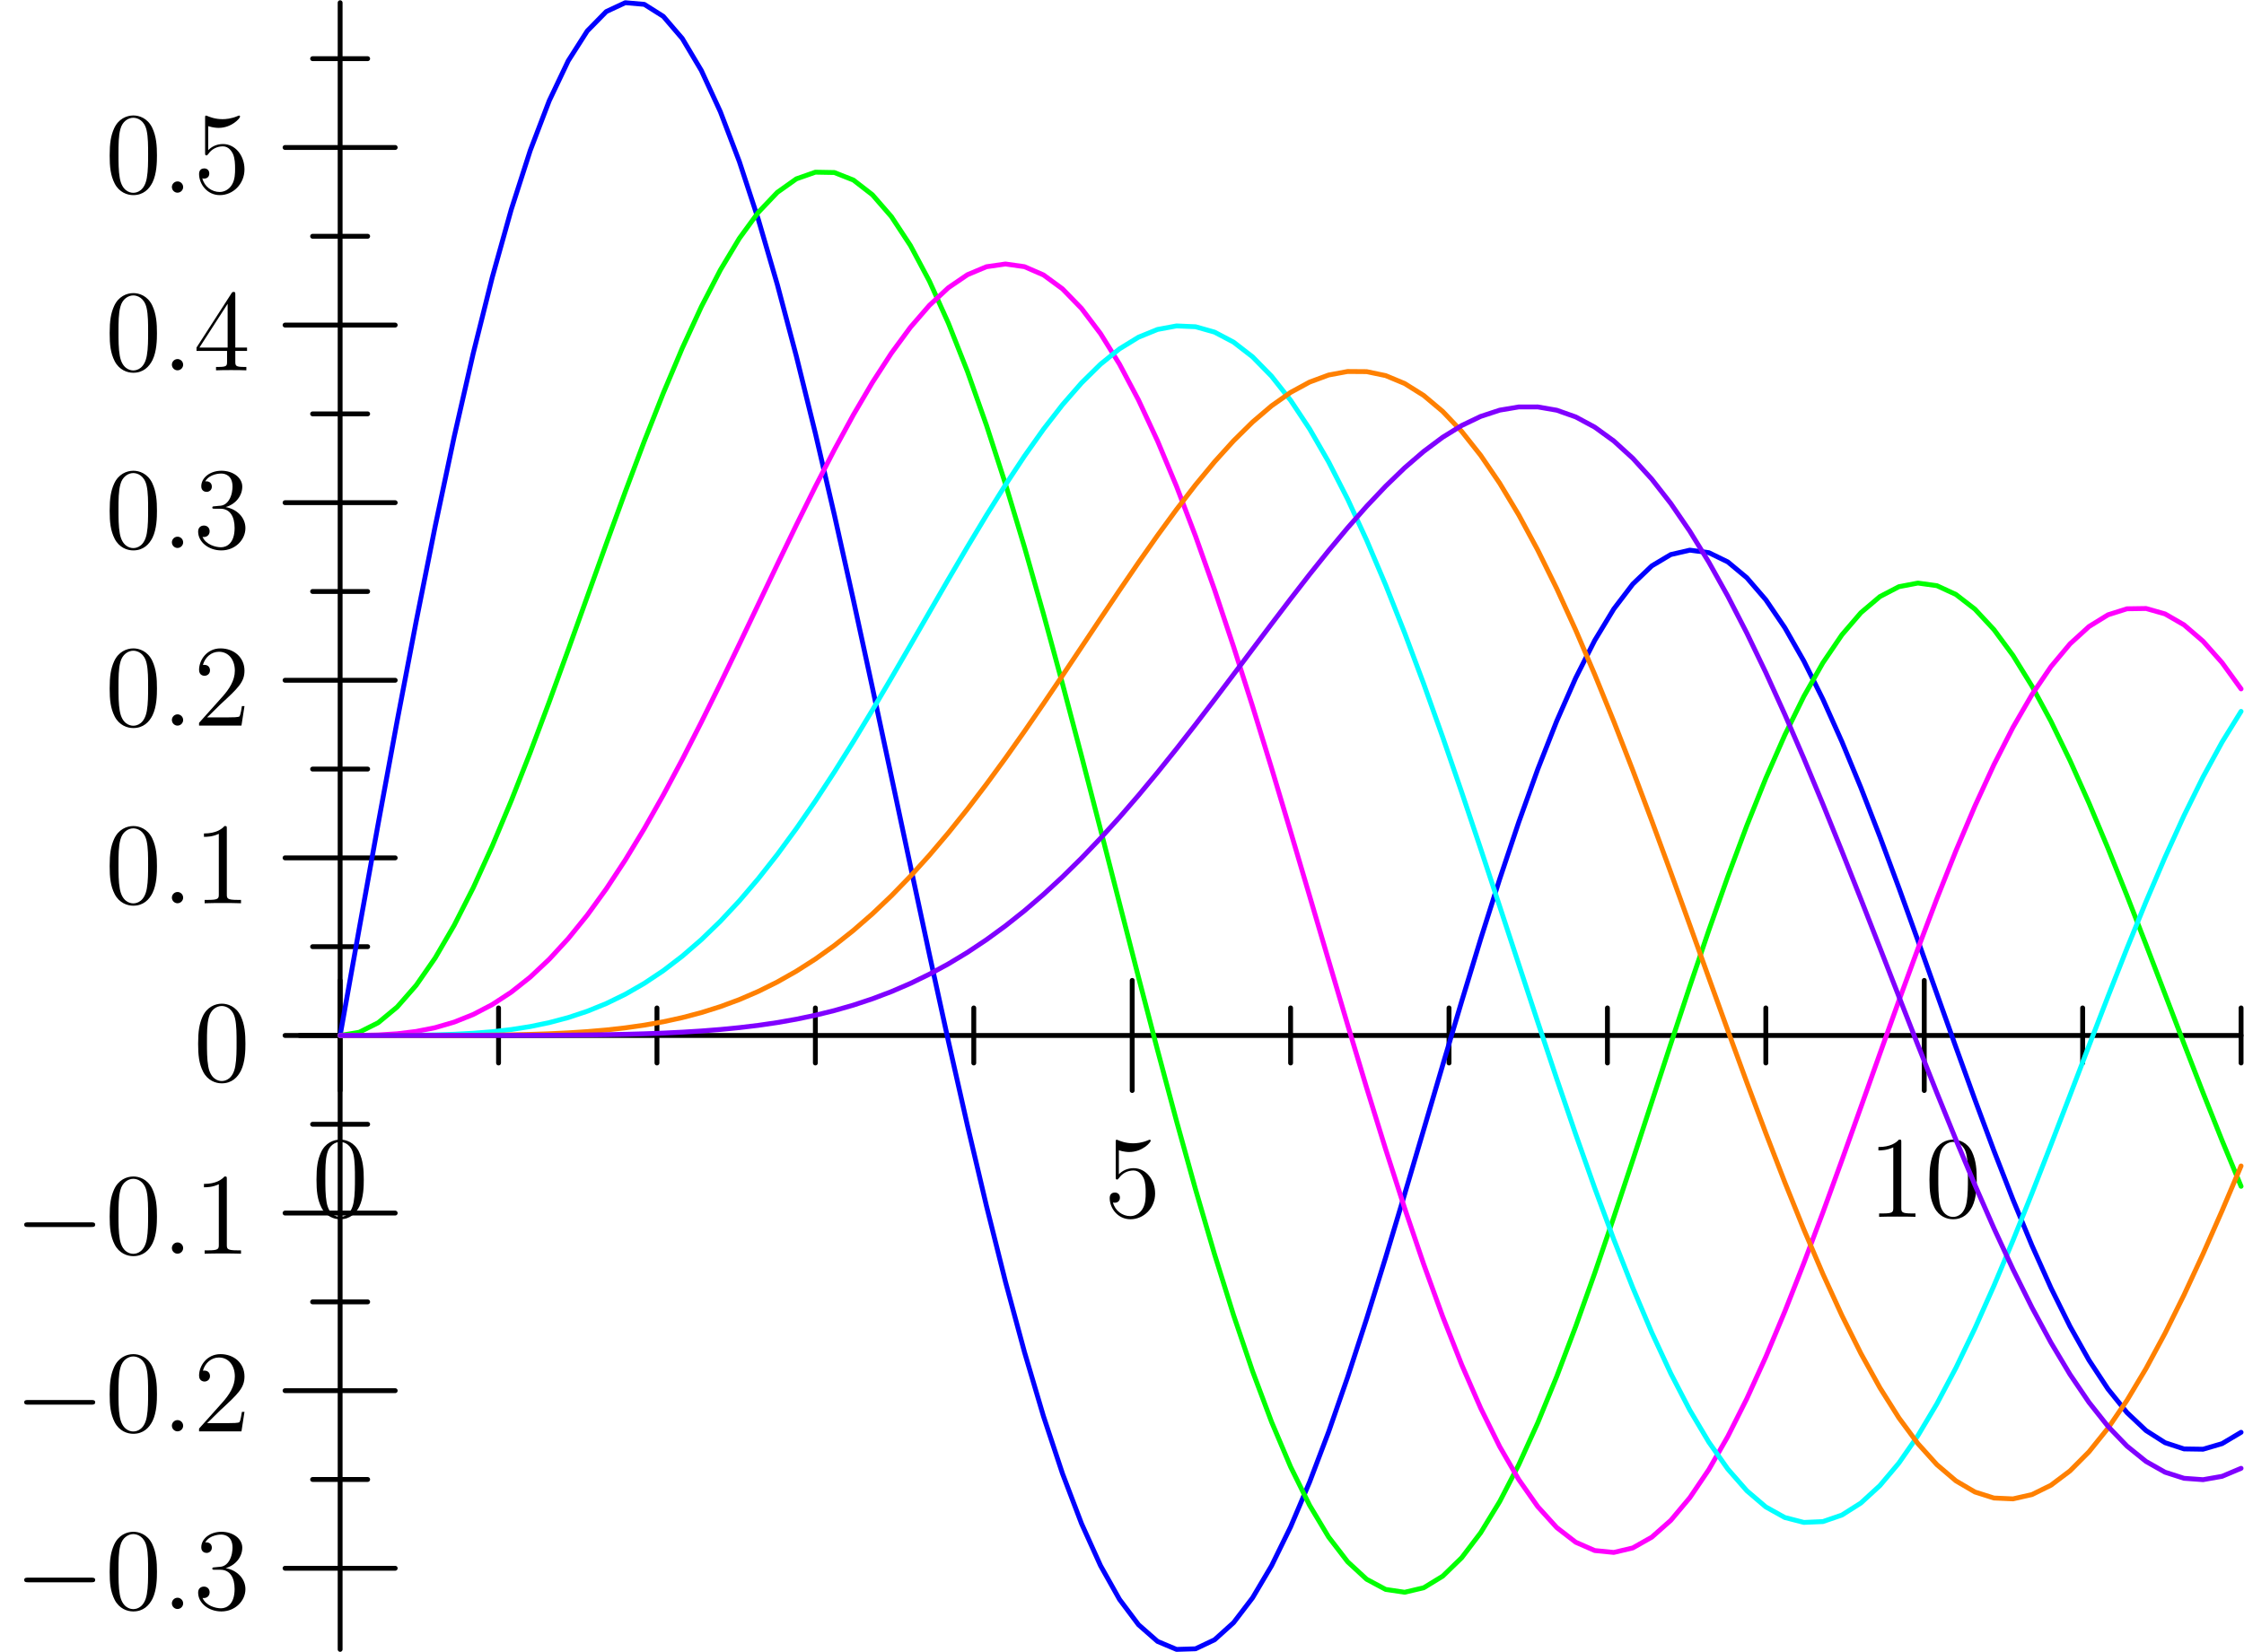 <?xml version='1.0' encoding='UTF-8'?>
<!-- This file was generated by dvisvgm 2.7.4 -->
<svg version='1.1' xmlns='http://www.w3.org/2000/svg' xmlns:xlink='http://www.w3.org/1999/xlink' width='230.962pt' height='170.079pt' viewBox='56.409 53.858 230.962 170.079'>
<defs>
<path id='g2-48' d='M5.356-3.826C5.356-4.818 5.296-5.786 4.866-6.695C4.376-7.687 3.515-7.95 2.929-7.95C2.236-7.95 1.387-7.603 .944-6.611C.61-5.858 .49-5.117 .49-3.826C.49-2.666 .574-1.793 1.004-.944C1.47-.036 2.295 .251 2.917 .251C3.957 .251 4.555-.371 4.902-1.064C5.332-1.961 5.356-3.132 5.356-3.826ZM2.917 .012C2.534 .012 1.757-.203 1.53-1.506C1.399-2.224 1.399-3.132 1.399-3.969C1.399-4.949 1.399-5.834 1.59-6.539C1.793-7.34 2.403-7.711 2.917-7.711C3.371-7.711 4.065-7.436 4.292-6.408C4.447-5.727 4.447-4.782 4.447-3.969C4.447-3.168 4.447-2.26 4.316-1.53C4.089-.215 3.335 .012 2.917 .012Z'/>
<path id='g2-49' d='M3.443-7.663C3.443-7.938 3.443-7.95 3.204-7.95C2.917-7.627 2.319-7.185 1.088-7.185V-6.838C1.363-6.838 1.961-6.838 2.618-7.149V-.921C2.618-.49 2.582-.347 1.53-.347H1.16V0C1.482-.024 2.642-.024 3.037-.024S4.579-.024 4.902 0V-.347H4.531C3.479-.347 3.443-.49 3.443-.921V-7.663Z'/>
<path id='g2-50' d='M5.26-2.008H4.997C4.961-1.805 4.866-1.148 4.746-.956C4.663-.849 3.981-.849 3.622-.849H1.411C1.733-1.124 2.463-1.889 2.774-2.176C4.591-3.85 5.26-4.471 5.26-5.655C5.26-7.03 4.172-7.95 2.786-7.95S.586-6.767 .586-5.738C.586-5.129 1.112-5.129 1.148-5.129C1.399-5.129 1.71-5.308 1.71-5.691C1.71-6.025 1.482-6.253 1.148-6.253C1.04-6.253 1.016-6.253 .98-6.241C1.207-7.054 1.853-7.603 2.63-7.603C3.646-7.603 4.268-6.755 4.268-5.655C4.268-4.639 3.682-3.754 3.001-2.989L.586-.287V0H4.949L5.26-2.008Z'/>
<path id='g2-51' d='M2.2-4.292C1.997-4.28 1.949-4.268 1.949-4.16C1.949-4.041 2.008-4.041 2.224-4.041H2.774C3.79-4.041 4.244-3.204 4.244-2.056C4.244-.49 3.431-.072 2.845-.072C2.271-.072 1.291-.347 .944-1.136C1.327-1.076 1.674-1.291 1.674-1.722C1.674-2.068 1.423-2.307 1.088-2.307C.801-2.307 .49-2.14 .49-1.686C.49-.622 1.554 .251 2.881 .251C4.304 .251 5.356-.837 5.356-2.044C5.356-3.144 4.471-4.005 3.324-4.208C4.364-4.507 5.033-5.38 5.033-6.312C5.033-7.257 4.053-7.95 2.893-7.95C1.698-7.95 .813-7.221 .813-6.348C.813-5.87 1.184-5.774 1.363-5.774C1.614-5.774 1.901-5.954 1.901-6.312C1.901-6.695 1.614-6.862 1.351-6.862C1.279-6.862 1.255-6.862 1.219-6.85C1.674-7.663 2.798-7.663 2.857-7.663C3.252-7.663 4.029-7.484 4.029-6.312C4.029-6.085 3.993-5.416 3.646-4.902C3.288-4.376 2.881-4.34 2.558-4.328L2.2-4.292Z'/>
<path id='g2-52' d='M4.316-7.783C4.316-8.01 4.316-8.07 4.148-8.07C4.053-8.07 4.017-8.07 3.921-7.926L.323-2.343V-1.997H3.467V-.909C3.467-.466 3.443-.347 2.57-.347H2.331V0C2.606-.024 3.551-.024 3.885-.024S5.177-.024 5.452 0V-.347H5.212C4.352-.347 4.316-.466 4.316-.909V-1.997H5.523V-2.343H4.316V-7.783ZM3.527-6.85V-2.343H.622L3.527-6.85Z'/>
<path id='g2-53' d='M1.53-6.85C2.044-6.683 2.463-6.671 2.594-6.671C3.945-6.671 4.806-7.663 4.806-7.831C4.806-7.878 4.782-7.938 4.71-7.938C4.686-7.938 4.663-7.938 4.555-7.89C3.885-7.603 3.312-7.568 3.001-7.568C2.212-7.568 1.65-7.807 1.423-7.902C1.339-7.938 1.315-7.938 1.303-7.938C1.207-7.938 1.207-7.867 1.207-7.675V-4.125C1.207-3.909 1.207-3.838 1.351-3.838C1.411-3.838 1.423-3.85 1.542-3.993C1.877-4.483 2.439-4.77 3.037-4.77C3.67-4.77 3.981-4.184 4.077-3.981C4.28-3.515 4.292-2.929 4.292-2.475S4.292-1.339 3.957-.801C3.694-.371 3.228-.072 2.702-.072C1.913-.072 1.136-.61 .921-1.482C.98-1.459 1.052-1.447 1.112-1.447C1.315-1.447 1.638-1.566 1.638-1.973C1.638-2.307 1.411-2.499 1.112-2.499C.897-2.499 .586-2.391 .586-1.925C.586-.909 1.399 .251 2.726 .251C4.077 .251 5.26-.885 5.26-2.403C5.26-3.826 4.304-5.009 3.049-5.009C2.367-5.009 1.841-4.71 1.53-4.376V-6.85Z'/>
<path id='g1-58' d='M2.2-.574C2.2-.921 1.913-1.16 1.626-1.16C1.279-1.16 1.04-.873 1.04-.586C1.04-.239 1.327 0 1.614 0C1.961 0 2.2-.287 2.2-.574Z'/>
<path id='g0-0' d='M7.878-2.75C8.082-2.75 8.297-2.75 8.297-2.989S8.082-3.228 7.878-3.228H1.411C1.207-3.228 .992-3.228 .992-2.989S1.207-2.75 1.411-2.75H7.878Z'/>
</defs>
<g id='page1'>
<g>
<g transform='matrix(0.996 0 0 0.996 91.417 160.464)'>
<path d='M 0 63.46L 0 -106.754' fill='none' stroke='#000000' stroke-linecap='round' stroke-linejoin='round' stroke-miterlimit='10.037' stroke-width='0.502'/>
</g>
</g>
<g>
<g transform='matrix(0.996 0 0 0.996 91.417 160.464)'>
<path d='M -5.691 55.074L 5.691 55.074' fill='none' stroke='#000000' stroke-linecap='round' stroke-linejoin='round' stroke-miterlimit='10.037' stroke-width='0.502'/>
</g>
</g>
<g>
<g transform='matrix(0.996 0 0 0.996 91.417 160.464)'>
<path d='M -5.691 36.716L 5.691 36.716' fill='none' stroke='#000000' stroke-linecap='round' stroke-linejoin='round' stroke-miterlimit='10.037' stroke-width='0.502'/>
</g>
</g>
<g>
<g transform='matrix(0.996 0 0 0.996 91.417 160.464)'>
<path d='M -5.691 18.358L 5.691 18.358' fill='none' stroke='#000000' stroke-linecap='round' stroke-linejoin='round' stroke-miterlimit='10.037' stroke-width='0.502'/>
</g>
</g>
<g>
<g transform='matrix(0.996 0 0 0.996 91.417 160.464)'>
<path d='M -5.691 -5.09535e-15L 5.691 -5.09535e-15' fill='none' stroke='#000000' stroke-linecap='round' stroke-linejoin='round' stroke-miterlimit='10.037' stroke-width='0.502'/>
</g>
</g>
<g>
<g transform='matrix(0.996 0 0 0.996 91.417 160.464)'>
<path d='M -5.691 -18.358L 5.691 -18.358' fill='none' stroke='#000000' stroke-linecap='round' stroke-linejoin='round' stroke-miterlimit='10.037' stroke-width='0.502'/>
</g>
</g>
<g>
<g transform='matrix(0.996 0 0 0.996 91.417 160.464)'>
<path d='M -5.691 -36.716L 5.691 -36.716' fill='none' stroke='#000000' stroke-linecap='round' stroke-linejoin='round' stroke-miterlimit='10.037' stroke-width='0.502'/>
</g>
</g>
<g>
<g transform='matrix(0.996 0 0 0.996 91.417 160.464)'>
<path d='M -5.691 -55.074L 5.691 -55.074' fill='none' stroke='#000000' stroke-linecap='round' stroke-linejoin='round' stroke-miterlimit='10.037' stroke-width='0.502'/>
</g>
</g>
<g>
<g transform='matrix(0.996 0 0 0.996 91.417 160.464)'>
<path d='M -5.691 -73.432L 5.691 -73.432' fill='none' stroke='#000000' stroke-linecap='round' stroke-linejoin='round' stroke-miterlimit='10.037' stroke-width='0.502'/>
</g>
</g>
<g>
<g transform='matrix(0.996 0 0 0.996 91.417 160.464)'>
<path d='M -5.691 -91.79L 5.691 -91.79' fill='none' stroke='#000000' stroke-linecap='round' stroke-linejoin='round' stroke-miterlimit='10.037' stroke-width='0.502'/>
</g>
</g>
<g>
<g transform='matrix(0.996 0 0 0.996 91.417 160.464)'>
<path d='M -2.845 45.895L 2.845 45.895' fill='none' stroke='#000000' stroke-linecap='round' stroke-linejoin='round' stroke-miterlimit='10.037' stroke-width='0.502'/>
</g>
</g>
<g>
<g transform='matrix(0.996 0 0 0.996 91.417 160.464)'>
<path d='M -2.845 27.537L 2.845 27.537' fill='none' stroke='#000000' stroke-linecap='round' stroke-linejoin='round' stroke-miterlimit='10.037' stroke-width='0.502'/>
</g>
</g>
<g>
<g transform='matrix(0.996 0 0 0.996 91.417 160.464)'>
<path d='M -2.845 9.179L 2.845 9.179' fill='none' stroke='#000000' stroke-linecap='round' stroke-linejoin='round' stroke-miterlimit='10.037' stroke-width='0.502'/>
</g>
</g>
<g>
<g transform='matrix(0.996 0 0 0.996 91.417 160.464)'>
<path d='M -2.845 -9.179L 2.845 -9.179' fill='none' stroke='#000000' stroke-linecap='round' stroke-linejoin='round' stroke-miterlimit='10.037' stroke-width='0.502'/>
</g>
</g>
<g>
<g transform='matrix(0.996 0 0 0.996 91.417 160.464)'>
<path d='M -2.845 -27.537L 2.845 -27.537' fill='none' stroke='#000000' stroke-linecap='round' stroke-linejoin='round' stroke-miterlimit='10.037' stroke-width='0.502'/>
</g>
</g>
<g>
<g transform='matrix(0.996 0 0 0.996 91.417 160.464)'>
<path d='M -2.845 -45.895L 2.845 -45.895' fill='none' stroke='#000000' stroke-linecap='round' stroke-linejoin='round' stroke-miterlimit='10.037' stroke-width='0.502'/>
</g>
</g>
<g>
<g transform='matrix(0.996 0 0 0.996 91.417 160.464)'>
<path d='M -2.845 -64.253L 2.845 -64.253' fill='none' stroke='#000000' stroke-linecap='round' stroke-linejoin='round' stroke-miterlimit='10.037' stroke-width='0.502'/>
</g>
</g>
<g>
<g transform='matrix(0.996 0 0 0.996 91.417 160.464)'>
<path d='M -2.845 -82.611L 2.845 -82.611' fill='none' stroke='#000000' stroke-linecap='round' stroke-linejoin='round' stroke-miterlimit='10.037' stroke-width='0.502'/>
</g>
</g>
<g>
<g transform='matrix(0.996 0 0 0.996 91.417 160.464)'>
<path d='M -2.845 -100.969L 2.845 -100.969' fill='none' stroke='#000000' stroke-linecap='round' stroke-linejoin='round' stroke-miterlimit='10.037' stroke-width='0.502'/>
</g>
</g>
<use x='57.909' y='219.511' xlink:href='#g0-0'/>
<use x='67.207' y='219.511' xlink:href='#g2-48'/>
<use x='73.06' y='219.511' xlink:href='#g1-58'/>
<use x='76.312' y='219.511' xlink:href='#g2-51'/>
<use x='57.909' y='201.222' xlink:href='#g0-0'/>
<use x='67.207' y='201.222' xlink:href='#g2-48'/>
<use x='73.06' y='201.222' xlink:href='#g1-58'/>
<use x='76.312' y='201.222' xlink:href='#g2-50'/>
<use x='57.909' y='182.932' xlink:href='#g0-0'/>
<use x='67.207' y='182.932' xlink:href='#g2-48'/>
<use x='73.06' y='182.932' xlink:href='#g1-58'/>
<use x='76.312' y='182.932' xlink:href='#g2-49'/>
<use x='76.312' y='165.141' xlink:href='#g2-48'/>
<use x='67.207' y='146.852' xlink:href='#g2-48'/>
<use x='73.06' y='146.852' xlink:href='#g1-58'/>
<use x='76.312' y='146.852' xlink:href='#g2-49'/>
<use x='67.207' y='128.563' xlink:href='#g2-48'/>
<use x='73.06' y='128.563' xlink:href='#g1-58'/>
<use x='76.312' y='128.563' xlink:href='#g2-50'/>
<use x='67.207' y='110.273' xlink:href='#g2-48'/>
<use x='73.06' y='110.273' xlink:href='#g1-58'/>
<use x='76.312' y='110.273' xlink:href='#g2-51'/>
<use x='67.207' y='91.984' xlink:href='#g2-48'/>
<use x='73.06' y='91.984' xlink:href='#g1-58'/>
<use x='76.312' y='91.984' xlink:href='#g2-52'/>
<use x='67.207' y='73.695' xlink:href='#g2-48'/>
<use x='73.06' y='73.695' xlink:href='#g1-58'/>
<use x='76.312' y='73.695' xlink:href='#g2-53'/>
<g>
<g transform='matrix(0.996 0 0 0.996 91.417 160.464)'>
<path d='M -4.188 -0L 196.438 0' fill='none' stroke='#000000' stroke-linecap='round' stroke-linejoin='round' stroke-miterlimit='10.037' stroke-width='0.502'/>
</g>
</g>
<g>
<g transform='matrix(0.996 0 0 0.996 91.417 160.464)'>
<path d='M 6.81532e-16 -5.691L 6.81532e-16 5.691' fill='none' stroke='#000000' stroke-linecap='round' stroke-linejoin='round' stroke-miterlimit='10.037' stroke-width='0.502'/>
</g>
</g>
<g>
<g transform='matrix(0.996 0 0 0.996 91.417 160.464)'>
<path d='M 81.849 -5.691L 81.849 5.691' fill='none' stroke='#000000' stroke-linecap='round' stroke-linejoin='round' stroke-miterlimit='10.037' stroke-width='0.502'/>
</g>
</g>
<g>
<g transform='matrix(0.996 0 0 0.996 91.417 160.464)'>
<path d='M 163.699 -5.691L 163.699 5.691' fill='none' stroke='#000000' stroke-linecap='round' stroke-linejoin='round' stroke-miterlimit='10.037' stroke-width='0.502'/>
</g>
</g>
<g>
<g transform='matrix(0.996 0 0 0.996 91.417 160.464)'>
<path d='M 16.37 -2.845L 16.37 2.845' fill='none' stroke='#000000' stroke-linecap='round' stroke-linejoin='round' stroke-miterlimit='10.037' stroke-width='0.502'/>
</g>
</g>
<g>
<g transform='matrix(0.996 0 0 0.996 91.417 160.464)'>
<path d='M 32.74 -2.845L 32.74 2.845' fill='none' stroke='#000000' stroke-linecap='round' stroke-linejoin='round' stroke-miterlimit='10.037' stroke-width='0.502'/>
</g>
</g>
<g>
<g transform='matrix(0.996 0 0 0.996 91.417 160.464)'>
<path d='M 49.11 -2.845L 49.11 2.845' fill='none' stroke='#000000' stroke-linecap='round' stroke-linejoin='round' stroke-miterlimit='10.037' stroke-width='0.502'/>
</g>
</g>
<g>
<g transform='matrix(0.996 0 0 0.996 91.417 160.464)'>
<path d='M 65.479 -2.845L 65.479 2.845' fill='none' stroke='#000000' stroke-linecap='round' stroke-linejoin='round' stroke-miterlimit='10.037' stroke-width='0.502'/>
</g>
</g>
<g>
<g transform='matrix(0.996 0 0 0.996 91.417 160.464)'>
<path d='M 98.219 -2.845L 98.219 2.845' fill='none' stroke='#000000' stroke-linecap='round' stroke-linejoin='round' stroke-miterlimit='10.037' stroke-width='0.502'/>
</g>
</g>
<g>
<g transform='matrix(0.996 0 0 0.996 91.417 160.464)'>
<path d='M 114.589 -2.845L 114.589 2.845' fill='none' stroke='#000000' stroke-linecap='round' stroke-linejoin='round' stroke-miterlimit='10.037' stroke-width='0.502'/>
</g>
</g>
<g>
<g transform='matrix(0.996 0 0 0.996 91.417 160.464)'>
<path d='M 130.959 -2.845L 130.959 2.845' fill='none' stroke='#000000' stroke-linecap='round' stroke-linejoin='round' stroke-miterlimit='10.037' stroke-width='0.502'/>
</g>
</g>
<g>
<g transform='matrix(0.996 0 0 0.996 91.417 160.464)'>
<path d='M 147.329 -2.845L 147.329 2.845' fill='none' stroke='#000000' stroke-linecap='round' stroke-linejoin='round' stroke-miterlimit='10.037' stroke-width='0.502'/>
</g>
</g>
<g>
<g transform='matrix(0.996 0 0 0.996 91.417 160.464)'>
<path d='M 180.068 -2.845L 180.068 2.845' fill='none' stroke='#000000' stroke-linecap='round' stroke-linejoin='round' stroke-miterlimit='10.037' stroke-width='0.502'/>
</g>
</g>
<g>
<g transform='matrix(0.996 0 0 0.996 91.417 160.464)'>
<path d='M 196.438 -2.845L 196.438 2.845' fill='none' stroke='#000000' stroke-linecap='round' stroke-linejoin='round' stroke-miterlimit='10.037' stroke-width='0.502'/>
</g>
</g>
<use x='88.494' y='179.134' xlink:href='#g2-48'/>
<use x='170.038' y='179.134' xlink:href='#g2-53'/>
<use x='248.655' y='179.134' xlink:href='#g2-49'/>
<use x='254.508' y='179.134' xlink:href='#g2-48'/>
<g transform='matrix(0.996 0 0 0.996 91.417 160.464)'>
<path d='M 0 0L 1.964 -10.995L 3.929 -21.871L 5.893 -32.512L 7.858 -42.802L 9.822 -52.632L 11.786 -61.898L 13.751 -70.5L 15.715 -78.349L 17.679 -85.365L 19.644 -91.475L 21.608 -96.621L 23.573 -100.752L 25.537 -103.832L 27.501 -105.837L 29.466 -106.754L 31.43 -106.585L 33.395 -105.343L 35.359 -103.053L 37.323 -99.754L 39.288 -95.495L 41.252 -90.337L 43.216 -84.349L 45.181 -77.612L 47.145 -70.212L 49.11 -62.244L 51.074 -53.809L 53.038 -45.011L 55.003 -35.958L 56.967 -26.759L 58.931 -17.526L 60.896 -8.366L 62.86 0.613L 64.825 9.307L 66.789 17.617L 68.753 25.453L 70.718 32.727L 72.682 39.362L 74.647 45.289L 76.611 50.451L 78.575 54.798L 80.54 58.294L 82.504 60.91L 84.468 62.634L 86.433 63.46L 88.397 63.398L 90.362 62.466L 92.326 60.695L 94.29 58.124L 96.255 54.804L 98.219 50.793L 100.183 46.159L 102.148 40.974L 104.112 35.32L 106.077 29.28L 108.041 22.944L 110.005 16.402L 111.97 9.748L 113.934 3.073L 115.899 -3.53L 117.863 -9.973L 119.827 -16.171L 121.792 -22.04L 123.756 -27.508L 125.72 -32.503L 127.685 -36.965L 129.649 -40.84L 131.614 -44.083L 133.578 -46.658L 135.542 -48.539L 137.507 -49.711L 139.471 -50.166L 141.436 -49.907L 143.4 -48.95L 145.364 -47.315L 147.329 -45.034L 149.293 -42.148L 151.257 -38.705L 153.222 -34.76L 155.186 -30.374L 157.151 -25.614L 159.115 -20.551L 161.079 -15.259L 163.044 -9.815L 165.008 -4.298L 166.972 1.215L 168.937 6.646L 170.901 11.92L 172.866 16.965L 174.83 21.712L 176.794 26.099L 178.759 30.067L 180.723 33.565L 182.688 36.549L 184.652 38.983L 186.616 40.837L 188.581 42.093L 190.545 42.737L 192.509 42.768L 194.474 42.191L 196.438 41.02' fill='none' stroke='#0000ff' stroke-linecap='round' stroke-linejoin='round' stroke-miterlimit='10.037' stroke-width='0.502'/>
</g>
<g transform='matrix(0.996 0 0 0.996 91.417 160.464)'>
<path d='M 0 0L 1.964 -0.33L 3.929 -1.315L 5.893 -2.942L 7.858 -5.186L 9.822 -8.016L 11.786 -11.39L 13.751 -15.26L 15.715 -19.57L 17.679 -24.257L 19.644 -29.253L 21.608 -34.485L 23.573 -39.876L 25.537 -45.347L 27.501 -50.816L 29.466 -56.202L 31.43 -61.423L 33.395 -66.4L 35.359 -71.056L 37.323 -75.319L 39.288 -79.119L 41.252 -82.394L 43.216 -85.088L 45.181 -87.152L 47.145 -88.546L 49.11 -89.236L 51.074 -89.2L 53.038 -88.424L 55.003 -86.903L 56.967 -84.643L 58.931 -81.657L 60.896 -77.971L 62.86 -73.617L 64.825 -68.637L 66.789 -63.081L 68.753 -57.008L 70.718 -50.48L 72.682 -43.569L 74.647 -36.349L 76.611 -28.9L 78.575 -21.304L 80.54 -13.646L 82.504 -6.011L 84.468 1.516L 86.433 8.852L 88.397 15.915L 90.362 22.628L 92.326 28.916L 94.29 34.712L 96.255 39.954L 98.219 44.587L 100.183 48.563L 102.148 51.844L 104.112 54.4L 106.077 56.21L 108.041 57.261L 110.005 57.553L 111.97 57.091L 113.934 55.893L 115.899 53.984L 117.863 51.398L 119.827 48.179L 121.792 44.376L 123.756 40.047L 125.72 35.254L 127.685 30.066L 129.649 24.557L 131.614 18.802L 133.578 12.881L 135.542 6.874L 137.507 0.86L 139.471 -5.08L 141.436 -10.868L 143.4 -16.429L 145.364 -21.693L 147.329 -26.591L 149.293 -31.063L 151.257 -35.054L 153.222 -38.517L 155.186 -41.41L 157.151 -43.7L 159.115 -45.365L 161.079 -46.389L 163.044 -46.764L 165.008 -46.493L 166.972 -45.586L 168.937 -44.064L 170.901 -41.952L 172.866 -39.287L 174.83 -36.11L 176.794 -32.471L 178.759 -28.422L 180.723 -24.026L 182.688 -19.344L 184.652 -14.445L 186.616 -9.397L 188.581 -4.272L 190.545 0.859L 192.509 5.926L 194.474 10.859L 196.438 15.591' fill='none' stroke='#00ff00' stroke-linecap='round' stroke-linejoin='round' stroke-miterlimit='10.037' stroke-width='0.502'/>
</g>
<g transform='matrix(0.996 0 0 0.996 91.417 160.464)'>
<path d='M 0 0L 1.964 -0.007L 3.929 -0.053L 5.893 -0.177L 7.858 -0.417L 9.822 -0.808L 11.786 -1.382L 13.751 -2.169L 15.715 -3.193L 17.679 -4.477L 19.644 -6.035L 21.608 -7.879L 23.573 -10.015L 25.537 -12.441L 27.501 -15.153L 29.466 -18.138L 31.43 -21.379L 33.395 -24.854L 35.359 -28.533L 37.323 -32.384L 39.288 -36.37L 41.252 -40.447L 43.216 -44.572L 45.181 -48.696L 47.145 -52.769L 49.11 -56.737L 51.074 -60.55L 53.038 -64.155L 55.003 -67.499L 56.967 -70.531L 58.931 -73.204L 60.896 -75.474L 62.86 -77.297L 64.825 -78.637L 66.789 -79.462L 68.753 -79.746L 70.718 -79.467L 72.682 -78.613L 74.647 -77.174L 76.611 -75.152L 78.575 -72.552L 80.54 -69.388L 82.504 -65.681L 84.468 -61.458L 86.433 -56.754L 88.397 -51.609L 90.362 -46.069L 92.326 -40.187L 94.29 -34.019L 96.255 -27.625L 98.219 -21.069L 100.183 -14.418L 102.148 -7.741L 104.112 -1.106L 106.077 5.417L 108.041 11.76L 110.005 17.855L 111.97 23.639L 113.934 29.049L 115.899 34.03L 117.863 38.528L 119.827 42.498L 121.792 45.899L 123.756 48.696L 125.72 50.864L 127.685 52.383L 129.649 53.242L 131.614 53.437L 133.578 52.972L 135.542 51.86L 137.507 50.12L 139.471 47.781L 141.436 44.876L 143.4 41.448L 145.364 37.543L 147.329 33.216L 149.293 28.524L 151.257 23.53L 153.222 18.3L 155.186 12.902L 157.151 7.405L 159.115 1.882L 161.079 -3.598L 163.044 -8.965L 165.008 -14.151L 166.972 -19.091L 168.937 -23.725L 170.901 -27.993L 172.866 -31.846L 174.83 -35.237L 176.794 -38.125L 178.759 -40.478L 180.723 -42.27L 182.688 -43.483L 184.652 -44.105L 186.616 -44.135L 188.581 -43.576L 190.545 -42.442L 192.509 -40.752L 194.474 -38.535L 196.438 -35.823' fill='none' stroke='#ff00ff' stroke-linecap='round' stroke-linejoin='round' stroke-miterlimit='10.037' stroke-width='0.502'/>
</g>
<g transform='matrix(0.996 0 0 0.996 91.417 160.464)'>
<path d='M 0 0L 1.964 -9.90614e-05L 3.929 -0.002L 5.893 -0.008L 7.858 -0.025L 9.822 -0.061L 11.786 -0.125L 13.751 -0.23L 15.715 -0.388L 17.679 -0.613L 19.644 -0.922L 21.608 -1.329L 23.573 -1.851L 25.537 -2.504L 27.501 -3.301L 29.466 -4.258L 31.43 -5.387L 33.395 -6.699L 35.359 -8.202L 37.323 -9.903L 39.288 -11.805L 41.252 -13.909L 43.216 -16.212L 45.181 -18.709L 47.145 -21.389L 49.11 -24.239L 51.074 -27.243L 53.038 -30.381L 55.003 -33.63L 56.967 -36.963L 58.931 -40.35L 60.896 -43.761L 62.86 -47.159L 64.825 -50.51L 66.789 -53.775L 68.753 -56.915L 70.718 -59.891L 72.682 -62.665L 74.647 -65.197L 76.611 -67.449L 78.575 -69.386L 80.54 -70.973L 82.504 -72.18L 84.468 -72.979L 86.433 -73.345L 88.397 -73.259L 90.362 -72.703L 92.326 -71.668L 94.29 -70.148L 96.255 -68.142L 98.219 -65.656L 100.183 -62.699L 102.148 -59.287L 104.112 -55.443L 106.077 -51.194L 108.041 -46.57L 110.005 -41.61L 111.97 -36.355L 113.934 -30.851L 115.899 -25.145L 117.863 -19.292L 119.827 -13.345L 121.792 -7.361L 123.756 -1.399L 125.72 4.484L 127.685 10.229L 129.649 15.778L 131.614 21.076L 133.578 26.069L 135.542 30.706L 137.507 34.94L 139.471 38.728L 141.436 42.032L 143.4 44.818L 145.364 47.06L 147.329 48.735L 149.293 49.829L 151.257 50.334L 153.222 50.248L 155.186 49.575L 157.151 48.329L 159.115 46.527L 161.079 44.194L 163.044 41.363L 165.008 38.069L 166.972 34.356L 168.937 30.27L 170.901 25.864L 172.866 21.193L 174.83 16.314L 176.794 11.29L 178.759 6.182L 180.723 1.053L 182.688 -4.034L 184.652 -9.015L 186.616 -13.832L 188.581 -18.424L 190.545 -22.737L 192.509 -26.718L 194.474 -30.321L 196.438 -33.503' fill='none' stroke='#00ffff' stroke-linecap='round' stroke-linejoin='round' stroke-miterlimit='10.037' stroke-width='0.502'/>
</g>
<g transform='matrix(0.996 0 0 0.996 91.417 160.464)'>
<path d='M 0 0L 1.964 -1.18888e-06L 3.929 -3.79757e-05L 5.893 -0L 7.858 -0.001L 9.822 -0.004L 11.786 -0.009L 13.751 -0.019L 15.715 -0.038L 17.679 -0.067L 19.644 -0.112L 21.608 -0.178L 23.573 -0.271L 25.537 -0.399L 27.501 -0.568L 29.466 -0.788L 31.43 -1.068L 33.395 -1.417L 35.359 -1.846L 37.323 -2.364L 39.288 -2.982L 41.252 -3.709L 43.216 -4.557L 45.181 -5.532L 47.145 -6.644L 49.11 -7.899L 51.074 -9.303L 53.038 -10.86L 55.003 -12.573L 56.967 -14.441L 58.931 -16.463L 60.896 -18.636L 62.86 -20.952L 64.825 -23.403L 66.789 -25.978L 68.753 -28.663L 70.718 -31.442L 72.682 -34.297L 74.647 -37.205L 76.611 -40.145L 78.575 -43.091L 80.54 -46.016L 82.504 -48.891L 84.468 -51.688L 86.433 -54.376L 88.397 -56.922L 90.362 -59.298L 92.326 -61.47L 94.29 -63.409L 96.255 -65.086L 98.219 -66.472L 100.183 -67.54L 102.148 -68.269L 104.112 -68.634L 106.077 -68.619L 108.041 -68.209L 110.005 -67.391L 111.97 -66.159L 113.934 -64.509L 115.899 -62.442L 117.863 -59.963L 119.827 -57.082L 121.792 -53.814L 123.756 -50.176L 125.72 -46.194L 127.685 -41.892L 129.649 -37.305L 131.614 -32.466L 133.578 -27.414L 135.542 -22.192L 137.507 -16.844L 139.471 -11.416L 141.436 -5.958L 143.4 -0.518L 145.364 4.853L 147.329 10.104L 149.293 15.186L 151.257 20.049L 153.222 24.647L 155.186 28.934L 157.151 32.869L 159.115 36.412L 161.079 39.529L 163.044 42.188L 165.008 44.365L 166.972 46.038L 168.937 47.19L 170.901 47.813L 172.866 47.901L 174.83 47.457L 176.794 46.488L 178.759 45.007L 180.723 43.033L 182.688 40.591L 184.652 37.711L 186.616 34.428L 188.581 30.782L 190.545 26.815L 192.509 22.577L 194.474 18.116L 196.438 13.488' fill='none' stroke='#ff8000' stroke-linecap='round' stroke-linejoin='round' stroke-miterlimit='10.037' stroke-width='0.502'/>
</g>
<g transform='matrix(0.996 0 0 0.996 91.417 160.464)'>
<path d='M 0 0L 1.964 -1.18898e-08L 3.929 -7.59775e-07L 5.893 -8.63208e-06L 7.858 -4.83262e-05L 9.822 -0L 11.786 -0.001L 13.751 -0.001L 15.715 -0.003L 17.679 -0.006L 19.644 -0.011L 21.608 -0.02L 23.573 -0.033L 25.537 -0.053L 27.501 -0.081L 29.466 -0.121L 31.43 -0.175L 33.395 -0.247L 35.359 -0.342L 37.323 -0.464L 39.288 -0.618L 41.252 -0.811L 43.216 -1.047L 45.181 -1.335L 47.145 -1.681L 49.11 -2.092L 51.074 -2.575L 53.038 -3.138L 55.003 -3.789L 56.967 -4.534L 58.931 -5.381L 60.896 -6.335L 62.86 -7.403L 64.825 -8.589L 66.789 -9.898L 68.753 -11.331L 70.718 -12.892L 72.682 -14.58L 74.647 -16.394L 76.611 -18.331L 78.575 -20.387L 80.54 -22.554L 82.504 -24.826L 84.468 -27.191L 86.433 -29.639L 88.397 -32.153L 90.362 -34.72L 92.326 -37.321L 94.29 -39.937L 96.255 -42.548L 98.219 -45.13L 100.183 -47.662L 102.148 -50.117L 104.112 -52.472L 106.077 -54.701L 108.041 -56.777L 110.005 -58.675L 111.97 -60.369L 113.934 -61.836L 115.899 -63.05L 117.863 -63.991L 119.827 -64.637L 121.792 -64.969L 123.756 -64.972L 125.72 -64.632L 127.685 -63.937L 129.649 -62.88L 131.614 -61.456L 133.578 -59.665L 135.542 -57.508L 137.507 -54.992L 139.471 -52.127L 141.436 -48.927L 143.4 -45.409L 145.364 -41.595L 147.329 -37.508L 149.293 -33.178L 151.257 -28.636L 153.222 -23.916L 155.186 -19.054L 157.151 -14.091L 159.115 -9.066L 161.079 -4.023L 163.044 0.995L 165.008 5.944L 166.972 10.779L 168.937 15.456L 170.901 19.933L 172.866 24.168L 174.83 28.121L 176.794 31.754L 178.759 35.033L 180.723 37.926L 182.688 40.406L 184.652 42.447L 186.616 44.032L 188.581 45.144L 190.545 45.774L 192.509 45.916L 194.474 45.571L 196.438 44.743' fill='none' stroke='#8000ff' stroke-linecap='round' stroke-linejoin='round' stroke-miterlimit='10.037' stroke-width='0.502'/>
</g>
</g>
</svg>